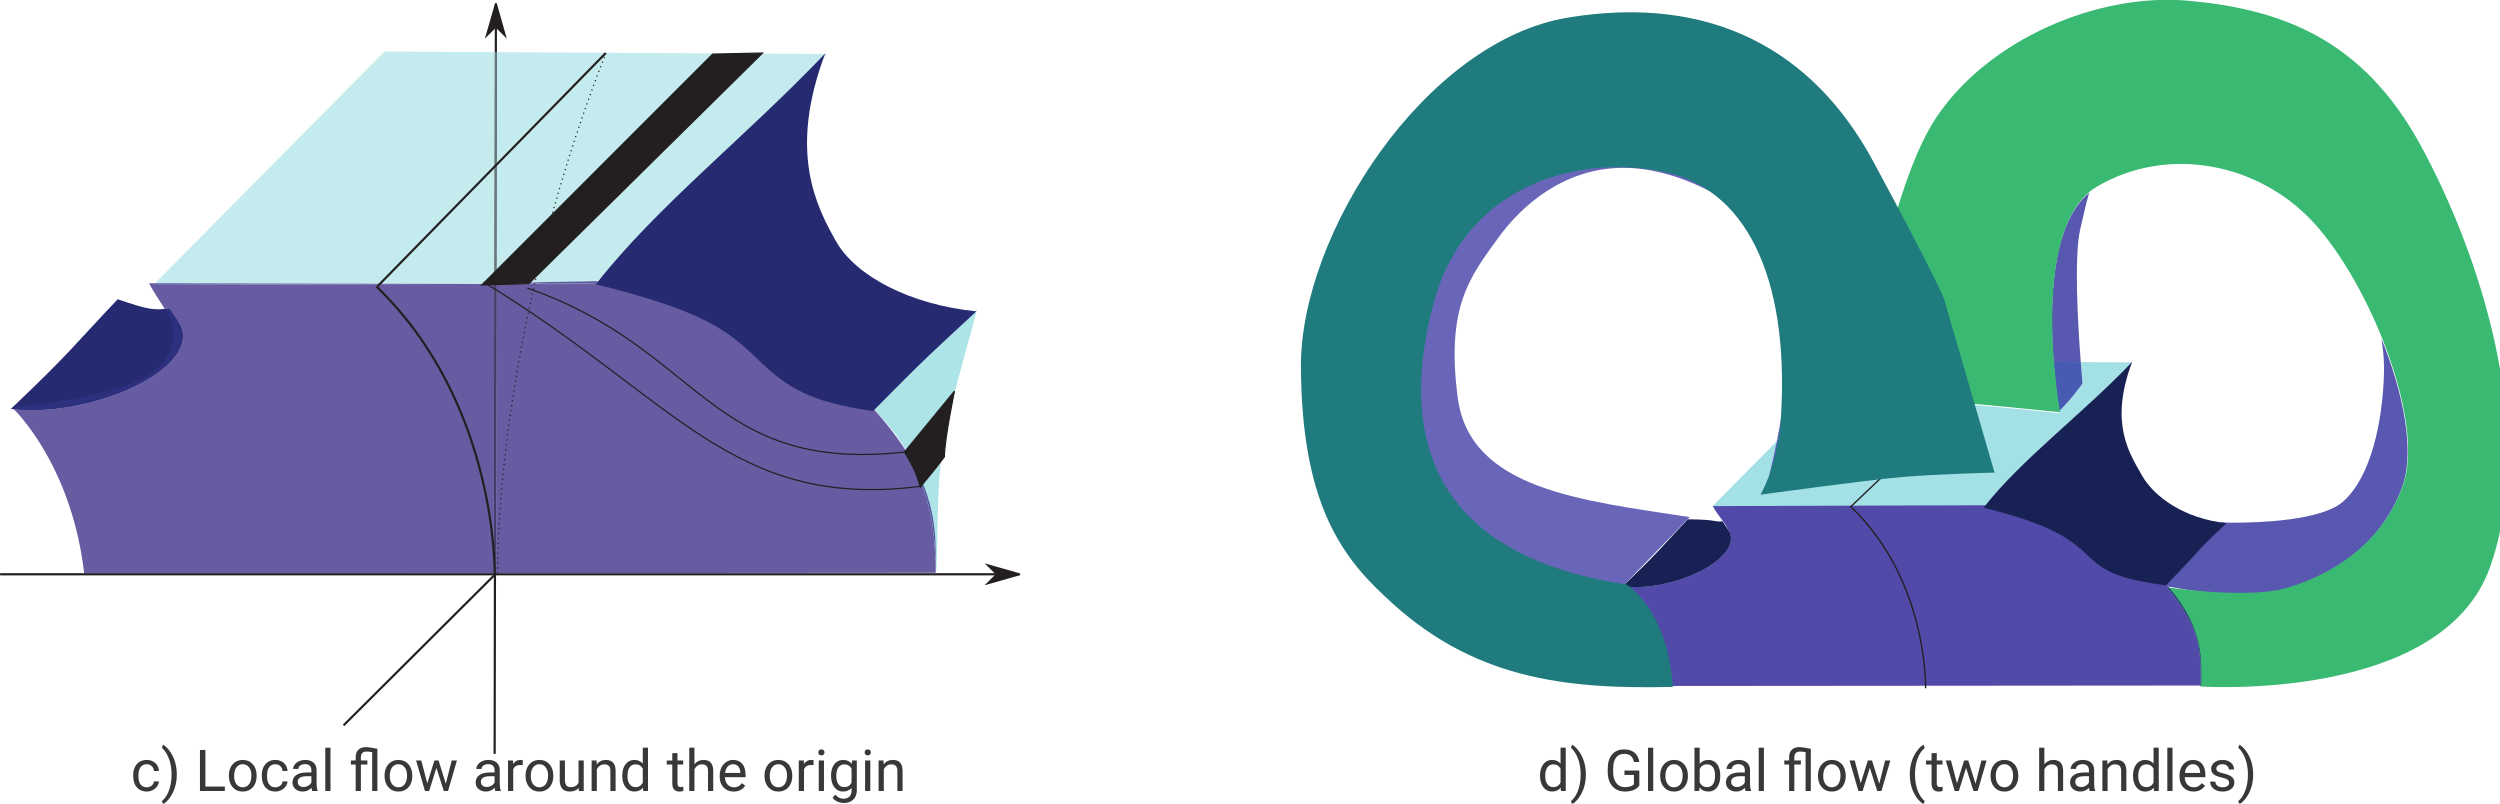 <?xml version="1.0" encoding="UTF-8" standalone="no"?>
<!-- Created with Inkscape (http://www.inkscape.org/) -->

<svg
   xmlns:dc="http://purl.org/dc/elements/1.1/"
   xmlns:cc="http://creativecommons.org/ns#"
   xmlns:rdf="http://www.w3.org/1999/02/22-rdf-syntax-ns#"
   xmlns:svg="http://www.w3.org/2000/svg"
   xmlns="http://www.w3.org/2000/svg"
   xmlns:sodipodi="http://sodipodi.sourceforge.net/DTD/sodipodi-0.dtd"
   xmlns:inkscape="http://www.inkscape.org/namespaces/inkscape"
   version="1.1"
   id="svg2"
   xml:space="preserve"
   width="692.93"
   height="222.718"
   viewBox="0 0 692.93 222.718"
   sodipodi:docname="global_local.svg"
   inkscape:version="0.92.3 (2405546, 2018-03-11)"><defs
     id="defs6"><clipPath
       clipPathUnits="userSpaceOnUse"
       id="clipPath20"><path
         d="M 0,0 H 595 V 841 H 0 Z"
         id="path18"
         inkscape:connector-curvature="0" /></clipPath><clipPath
       clipPathUnits="userSpaceOnUse"
       id="clipPath42"><path
         d="M 142.935,741.999 H 355.516 V 619.5 H 142.935 Z"
         id="path40"
         inkscape:connector-curvature="0" /></clipPath><clipPath
       clipPathUnits="userSpaceOnUse"
       id="clipPath48"><path
         d="M 0,0 H 595 V 841 H 0 Z"
         id="path46"
         inkscape:connector-curvature="0" /></clipPath><clipPath
       clipPathUnits="userSpaceOnUse"
       id="clipPath58"><path
         d="M 0,0 H 595 V 841 H 0 Z"
         id="path56"
         inkscape:connector-curvature="0" /></clipPath><clipPath
       clipPathUnits="userSpaceOnUse"
       id="clipPath68"><path
         d="M 142.935,741.999 H 355.516 V 619.5 H 142.935 Z"
         id="path66"
         inkscape:connector-curvature="0" /></clipPath><clipPath
       clipPathUnits="userSpaceOnUse"
       id="clipPath74"><path
         d="M 0,0 H 595 V 841 H 0 Z"
         id="path72"
         inkscape:connector-curvature="0" /></clipPath><clipPath
       clipPathUnits="userSpaceOnUse"
       id="clipPath84"><path
         d="M 0,0 H 595 V 841 H 0 Z"
         id="path82"
         inkscape:connector-curvature="0" /></clipPath><clipPath
       clipPathUnits="userSpaceOnUse"
       id="clipPath120"><path
         d="M 142.935,741.999 H 355.516 V 619.5 H 142.935 Z"
         id="path118"
         inkscape:connector-curvature="0" /></clipPath><clipPath
       clipPathUnits="userSpaceOnUse"
       id="clipPath126"><path
         d="M 0,0 H 595 V 841 H 0 Z"
         id="path124"
         inkscape:connector-curvature="0" /></clipPath><clipPath
       clipPathUnits="userSpaceOnUse"
       id="clipPath136"><path
         d="M 0,0 H 595 V 841 H 0 Z"
         id="path134"
         inkscape:connector-curvature="0" /></clipPath><clipPath
       id="clipPath20-5"
       clipPathUnits="userSpaceOnUse"><path
         inkscape:connector-curvature="0"
         id="path18-3"
         d="M 0,0 H 595 V 841 H 0 Z" /></clipPath><clipPath
       id="clipPath706"
       clipPathUnits="userSpaceOnUse"><path
         inkscape:connector-curvature="0"
         id="path704"
         d="M 142.935,397.945 H 355.266 V 241.62 H 142.935 Z" /></clipPath><clipPath
       id="clipPath712"
       clipPathUnits="userSpaceOnUse"><path
         inkscape:connector-curvature="0"
         id="path710"
         d="M 0,0 H 595 V 841 H 0 Z" /></clipPath><clipPath
       id="clipPath724"
       clipPathUnits="userSpaceOnUse"><path
         inkscape:connector-curvature="0"
         id="path722"
         d="M 0,0 H 595 V 841 H 0 Z" /></clipPath><clipPath
       id="clipPath790"
       clipPathUnits="userSpaceOnUse"><path
         inkscape:connector-curvature="0"
         id="path788"
         d="M 142.935,397.945 H 355.266 V 241.62 H 142.935 Z" /></clipPath><clipPath
       id="clipPath796"
       clipPathUnits="userSpaceOnUse"><path
         inkscape:connector-curvature="0"
         id="path794"
         d="M 0,0 H 595 V 841 H 0 Z" /></clipPath><clipPath
       id="clipPath808"
       clipPathUnits="userSpaceOnUse"><path
         inkscape:connector-curvature="0"
         id="path806"
         d="M 0,0 H 595 V 841 H 0 Z" /></clipPath></defs><sodipodi:namedview
     pagecolor="#ffffff"
     bordercolor="#666666"
     borderopacity="1"
     objecttolerance="10"
     gridtolerance="10"
     guidetolerance="10"
     inkscape:pageopacity="0"
     inkscape:pageshadow="2"
     inkscape:window-width="1600"
     inkscape:window-height="873"
     id="namedview4"
     showgrid="false"
     inkscape:zoom="1.1893041"
     inkscape:cx="183.16577"
     inkscape:cy="57.835093"
     inkscape:window-x="0"
     inkscape:window-y="27"
     inkscape:window-maximized="1"
     inkscape:current-layer="g10" /><g
     id="g10"
     inkscape:groupmode="layer"
     inkscape:label="lorenzparadigm-english"
     transform="matrix(1.333,0,0,-1.333,125.722,989.332)"><g
   id="g12" /><path
   d="m 261.665,636.849 13.427,13.553 c -1.237,-6.127 -2.511,-10.89 -2.511,-10.89 l 10.791,11.711 c 0,0 -0.028,2.696 -0.376,7.158 l 8.701,8.783 1.323,-0.007 c -0.945,-5.526 -1.426,-9.137 -1.426,-9.137 0,0 8.449,0.432 15.101,0.432 1.758,0 3.39,-0.03 4.708,-0.107 6.302,-0.363 22.547,-2.086 22.547,-2.086 0,0 -0.028,0.157 -0.076,0.454 2.866,2.837 4.836,5.761 4.836,5.761 0,0 -0.165,1.734 -0.372,4.424 l 10.789,-0.062 -30.104,-29.803 -57.357,-0.184"
   style="fill:#a4e1e6;fill-opacity:1;fill-rule:nonzero;stroke:none;stroke-width:1.174"
   id="path30"
   inkscape:connector-curvature="0" /><path
   d="m 371.378,618.71 c -2.554,0 -5.13,0.136 -7.42,0.316 -3.361,0.457 -6.277,0.973 -7.731,1.242 -0.183,0.212 -0.371,0.426 -0.563,0.641 l 11.748,12.635 c 0,0 1.036,-0.04 2.703,-0.04 5.601,0 18.322,0.453 22.783,4.401 5.792,5.126 8.237,16.607 8.496,26.866 0.053,2.102 -0.128,4.462 -0.52,6.961 4.574,-11.378 6.939,-23.326 4.373,-30.595 -4.663,-13.221 -16.176,-19.093 -24.353,-21.432 -2.595,-0.742 -6.033,-0.995 -9.515,-0.995 m -33.04,48.188 -5.663,0.033 c -0.869,11.336 -0.665,28.52 7.413,35.165 -0.724,-2.438 -1.245,-4.992 -1.838,-7.475 -1.364,-5.721 -0.481,-20.332 0.088,-27.723"
   style="fill:#5858b1;fill-opacity:1;fill-rule:nonzero;stroke:none;stroke-width:1.174"
   id="path32"
   inkscape:connector-curvature="0" /><path
   d="m 333.873,656.714 c -0.211,1.284 -0.811,5.17 -1.198,10.216 l 5.662,-0.033 c 0.208,-2.69 0.373,-4.424 0.373,-4.424 0,0 -1.971,-2.923 -4.837,-5.759"
   style="fill:#475bb2;fill-opacity:1;fill-rule:nonzero;stroke:none;stroke-width:1.174"
   id="path34"
   inkscape:connector-curvature="0" /><g
   id="g36"
   transform="matrix(1.174,0,0,1.174,8.136,-128.887)"><g
     id="g38"
     clip-path="url(#clipPath42)"><g
       id="g44"
       clip-path="url(#clipPath48)"><path
         d="m 241.508,670.449 c 0,0 11.507,0.587 16.877,0.277 5.369,-0.309 19.21,-1.777 19.21,-1.777 0,0 -5.849,32.639 6.52,39.957 12.368,7.316 28.558,4.348 38.422,-6.398 9.862,-10.744 19.777,-35.182 15.803,-46.445 -3.973,-11.264 -13.782,-16.267 -20.75,-18.259 -6.966,-1.993 -21.049,0.15 -21.049,0.15 0,0 3.501,-3.939 4.992,-8.169 1.448,-4.112 0.897,-9.4 0.897,-9.4 0,0 42.845,-2.923 51.334,21.177 8.576,24.347 -2.069,55.974 -12.381,74.813 -10.311,18.84 -24.786,23.964 -40.945,25.453 -16.16,1.49 -35.605,-6.862 -44.82,-20.75 -9.214,-13.887 -14.11,-50.629 -14.11,-50.629"
         style="fill:#39b972;fill-opacity:1;fill-rule:evenodd;stroke:none"
         id="path50"
         inkscape:connector-curvature="0" /></g></g></g><g
   id="g52"
   transform="matrix(1.174,0,0,1.174,8.136,-128.887)"><g
     id="g54"
     clip-path="url(#clipPath58)"><path
       d="m 211.669,649.999 c -4.978,-5.25 -5.03,-5.68 -11.564,-11.878 9.268,-1.054 21.866,5.224 18.664,10.081 l -0.946,1.435 c -1.788,-0.158 -0.485,0.294 -6.154,0.362"
       style="fill:#182153;fill-opacity:1;fill-rule:evenodd;stroke:none"
       id="path60"
       inkscape:connector-curvature="0" /></g></g><g
   id="g62"
   transform="matrix(1.174,0,0,1.174,8.136,-128.887)"><g
     id="g64"
     clip-path="url(#clipPath68)"><g
       id="g70"
       clip-path="url(#clipPath74)"><path
         d="m 208.481,619.424 c -0.072,0.627 -0.121,1.051 -0.121,1.051 0.042,-0.369 0.083,-0.72 0.121,-1.051 m -0.121,1.051 c -1.166,10.097 -5.784,15.837 -7.401,17.569 0.423,-0.027 0.853,-0.041 1.286,-0.041 8.934,0 19.485,5.706 16.523,10.198 l -0.034,0.053 c -0.512,1.251 -1.719,2.327 -2.647,4.077 l 48.968,0.158 c 0,0 -0.007,0 -0.02,0 v 0 c -0.001,0 -0.002,0 -0.002,0 h -0.002 c 0,0 0,0 -0.001,0 h -0.002 c -0.001,0 -0.001,0 -0.001,0 h -0.003 c 0,0 0,0 0,0 -0.002,0 -10e-4,0 -0.002,0 -0.003,0 -0.005,0 -0.007,0 h -10e-4 c -0.002,-10e-4 -0.005,-10e-4 -0.007,-10e-4 h -0.002 c -0.002,0 -0.004,0 -0.006,0 -0.003,0 -0.005,0 -0.007,0 -0.002,0 -0.003,0 -0.004,0 h -0.002 c -10e-4,0 -0.002,0 -0.004,0 -0.004,0 -0.005,0 -0.008,0 h -10e-4 c -0.001,0 -0.001,0 -0.003,0 -0.001,0 -0.002,0 -0.004,0 -0.001,0 -0.002,0 -0.004,0 0,0 0,0 0,0 -0.008,0 -0.016,-0.001 -0.024,-0.001 -0.003,0 -0.006,0 -0.01,0 -0.002,0 -0.002,0 -0.003,0 -0.002,0 -0.003,0 -0.005,0 h -0.001 c -0.016,0 -0.033,0 -0.051,-10e-4 -0.003,0 -0.004,0 -0.007,0 0,0 -10e-4,0 -10e-4,0 -0.04,0 -0.077,-10e-4 -0.116,-0.002 -0.003,0 -0.007,0 -0.01,0 -6.583,-0.101 -8.791,-0.135 -8.79,-0.135 0.001,0 7.173,0.11 8.79,0.135 0.004,0 0.006,0 0.01,0 0.043,10e-4 0.081,0.002 0.116,0.002 h 10e-4 c 0.002,0 0.005,0 0.007,0 0.017,10e-4 0.034,10e-4 0.051,10e-4 0,0 0.001,0 0.001,0 10e-4,0 0.004,0 0.005,0 10e-4,0 0.002,0 0.003,0 0.004,0 0.007,0 0.01,0 0.009,0 0.016,0.001 0.024,0.001 v 0 c 0.002,0 0.003,0 0.004,0 0.002,0 0.003,0 0.004,0 10e-4,0 0.002,0 0.003,0 h 10e-4 c 0.003,0 0.006,0 0.008,0 0.002,0 0.003,0 0.004,0 0.001,0 0.001,0 0.002,0 10e-4,0 0.002,0 0.004,0 0.002,0 0.005,0 0.007,0 0.002,0 0.003,0 0.006,0 10e-4,0 0.002,0 0.002,0 0.003,0 0.004,0 0.007,10e-4 0,0 0,0 10e-4,0 0.003,0 0.004,0 0.007,0 0,0 0.001,0 0.002,0 v 0 c 10e-4,0 0.002,0 0.003,0 0.001,0 -10e-4,0 0.001,0 0,0 0.002,0 0.002,0 0.002,0 0,0 0.001,0 10e-4,0 10e-4,0 0.002,0 10e-4,0 10e-4,0 0.002,0 0,0 0,0 0,0 0.006,0 0.014,0 0.02,0 14.153,-1.958 19.013,-9.982 22.175,-11.593 3.163,-1.613 8.607,-1.783 8.607,-1.783 0.087,-0.095 0.173,-0.19 0.258,-0.285 l -0.359,-0.386 c 0,0 0.303,-0.06 0.838,-0.159 0.11,-0.128 0.218,-0.255 0.324,-0.381 -0.232,0.033 -0.357,0.051 -0.357,0.051 0,0 3.501,-3.938 4.992,-8.168 1.296,-3.678 0.991,-8.297 0.913,-9.231 l -94.086,-0.079"
         style="fill:#514aa8;fill-opacity:1;fill-rule:nonzero;stroke:none"
         id="path76"
         inkscape:connector-curvature="0" /></g></g></g><g
   id="g78"
   transform="matrix(1.174,0,0,1.174,8.136,-128.887)"><g
     id="g80"
     clip-path="url(#clipPath84)"><path
       d="m 296.575,638.283 c -0.536,0.099 -0.839,0.159 -0.839,0.159 l 0.359,0.387 c 0.164,-0.184 0.324,-0.365 0.48,-0.546"
       style="fill:#2b3693;fill-opacity:1;fill-rule:nonzero;stroke:none"
       id="path86"
       inkscape:connector-curvature="0" /><path
       d="m 302.446,620.555 c 0.079,0.934 0.383,5.553 -0.913,9.231 -1.491,4.23 -4.992,8.168 -4.992,8.168 0,0 0.125,-0.019 0.358,-0.051 6.382,-7.607 5.706,-13.059 5.692,-17.348 h -0.145"
       style="fill:#213b71;fill-opacity:1;fill-rule:nonzero;stroke:none"
       id="path88"
       inkscape:connector-curvature="0" /><path
       d="m 200.509,638.505 c -0.002,0.002 -0.005,0.005 -0.007,0.007 l 0.087,0.091 c 0.008,0 0.015,-10e-4 0.022,-10e-4 -0.034,-0.032 -0.068,-0.065 -0.102,-0.097"
       style="fill:#514aa8;fill-opacity:1;fill-rule:nonzero;stroke:none"
       id="path90"
       inkscape:connector-curvature="0" /><path
       d="m 202.245,638.004 c -0.433,0 -0.863,0.014 -1.287,0.041 -0.199,0.214 -0.354,0.367 -0.45,0.46 0.034,0.032 0.069,0.065 0.102,0.097 0.338,-0.013 0.677,-0.02 1.016,-0.02 7.481,0 15.089,3.135 16.748,6.339 0.736,1.421 0.731,2.424 0.36,3.333 l 0.034,-0.052 c 2.962,-4.492 -7.589,-10.198 -16.523,-10.198"
       style="fill:#182153;fill-opacity:1;fill-rule:nonzero;stroke:none"
       id="path92"
       inkscape:connector-curvature="0" /><path
       d="m 290.368,677.867 c -8.952,-9.383 -19.446,-17.061 -26.319,-25.814 12.041,-2.997 15.352,-5.456 18.853,-8.831 3.175,-3.058 6.474,-3.942 13.413,-4.941 6.051,6.124 5.149,5.815 10.771,11.04 -7.29,0.731 -12.793,4.551 -14.979,8.438 -2.155,3.826 -5.877,9.196 -1.739,20.108"
       style="fill:#182153;fill-opacity:1;fill-rule:evenodd;stroke:none"
       id="path94"
       inkscape:connector-curvature="0" /><g
       id="g96"
       transform="translate(260.777,671.544)"><path
         d="M 0,0 -20.402,-19.463"
         style="fill:none;stroke:#231f20;stroke-width:0.243;stroke-linecap:butt;stroke-linejoin:miter;stroke-miterlimit:4;stroke-dasharray:none;stroke-opacity:1"
         id="path98"
         inkscape:connector-curvature="0" /></g><g
       id="g100"
       transform="translate(240.689,652.081)"><path
         d="M 0,0 C 13.563,-13.09 13.091,-32.014 13.091,-32.014"
         style="fill:none;stroke:#231f20;stroke-width:0.243;stroke-linecap:butt;stroke-linejoin:miter;stroke-miterlimit:4;stroke-dasharray:none;stroke-opacity:1"
         id="path102"
         inkscape:connector-curvature="0" /></g><path
       d="m 199.486,637.465 c 0,0 -19.445,4.567 -26.019,10.955 -6.574,6.389 -12.735,19.405 -11.542,30.127 1.194,10.723 8.992,29.306 18.571,34.215 3.001,1.539 6.944,2.195 11.198,2.195 9.322,0 20.136,-3.151 25.789,-7.065 1.419,-0.982 2.661,-2.125 3.751,-3.388 -5.991,4.588 -13.424,7.328 -19.401,7.691 -0.519,0.032 -1.032,0.047 -1.538,0.047 -10.229,0 -17.824,-6.283 -22.328,-12.567 -4.726,-6.594 -9.202,-11.896 -7.043,-28.17 2.159,-16.275 21.974,-18.17 41.082,-21.128 l -11.417,-11.774 c -0.065,0.002 -0.129,0.005 -0.194,0.008 0,0 0.037,-0.033 0.106,-0.099 l -0.177,-0.183 c -0.072,-0.068 -0.145,-0.138 -0.219,-0.208 0.005,0 0.011,-10e-4 0.016,-10e-4 l -0.635,-0.655"
       style="fill:#6966ba;fill-opacity:1;fill-rule:nonzero;stroke:none"
       id="path104"
       inkscape:connector-curvature="0" /><path
       d="m 200.121,638.119 c -0.005,10e-4 -0.011,10e-4 -0.016,0.002 0.074,0.07 0.147,0.139 0.219,0.208 l -0.203,-0.21"
       style="fill:#283b96;fill-opacity:1;fill-rule:nonzero;stroke:none"
       id="path106"
       inkscape:connector-curvature="0" /><path
       d="m 200.501,638.512 c -0.069,0.066 -0.106,0.099 -0.106,0.099 0.065,-0.003 0.129,-0.006 0.194,-0.008 l -0.088,-0.091"
       style="fill:#3943a1;fill-opacity:1;fill-rule:nonzero;stroke:none"
       id="path108"
       inkscape:connector-curvature="0" /><path
       d="m 227.448,663.958 c 1.236,6.126 2.429,13.854 1.773,18.502 -1.005,7.125 -2.747,15.974 -7.987,22.044 5.043,-3.862 9.064,-9.033 10.335,-15.197 1.53,-7.419 2.264,-14.042 2.614,-18.55 l -6.735,-6.799"
       style="fill:#6966ba;fill-opacity:1;fill-rule:nonzero;stroke:none"
       id="path110"
       inkscape:connector-curvature="0" /><path
       d="m 225.309,654.68 c 0,0 1.085,4.058 2.139,9.278 l 6.735,6.799 c 0.296,-3.802 0.32,-6.099 0.32,-6.099 l -9.194,-9.978"
       style="fill:#4e68bb;fill-opacity:1;fill-rule:nonzero;stroke:none"
       id="path112"
       inkscape:connector-curvature="0" /></g></g><g
   id="g114"
   transform="matrix(1.174,0,0,1.174,8.136,-128.887)"><g
     id="g116"
     clip-path="url(#clipPath120)"><g
       id="g122"
       clip-path="url(#clipPath126)"><path
         d="m 200.785,638.448 c -36.153,5.475 -39.967,28.105 -34.131,49.846 5.902,21.986 27.223,26.47 41.565,23.053 14.593,-3.475 21.751,-20.171 19.828,-44.868 -0.834,-7.792 -3.521,-12.129 -3.521,-12.129 0,0 18.811,2.593 25.04,3.131 6.231,0.536 16.433,0.782 16.433,0.782 L 257,689.172 c 0,0 -1.956,4.695 -12.52,24.258 -10.564,19.563 -28.589,29.611 -53.994,25.432 -25.404,-4.179 -47.458,-38.423 -47.342,-61.819 0.117,-23.397 6.704,-33.154 14.867,-40.691 15.191,-14.558 31.644,-16.505 50.997,-16.042 -0.896,13.786 -8.223,18.138 -8.223,18.138"
         style="fill:#1f7b7d;fill-opacity:1;fill-rule:evenodd;stroke:none"
         id="path128"
         inkscape:connector-curvature="0" /></g></g></g><g
   transform="translate(-237.454,343.587)"
   inkscape:label="lorenzparadigm-english"
   id="g10-6"><g
     id="g12-2" /><path
     inkscape:connector-curvature="0"
     id="path694"
     style="fill:#231f20;fill-opacity:1;fill-rule:nonzero;stroke:none"
     d="m 214.417,247.936 31.28,31.156 0.322,-0.323 -31.28,-31.156 -0.322,0.323" /><path
     inkscape:connector-curvature="0"
     id="path696"
     style="fill:#231f20;fill-opacity:1;fill-rule:nonzero;stroke:none"
     d="m 246.482,397.717 -0.265,-155.869 -0.456,10e-4 0.265,155.869 0.456,-0.001" /><path
     inkscape:connector-curvature="0"
     id="path698"
     style="fill:#231f20;fill-opacity:1;fill-rule:evenodd;stroke:none"
     d="m 246.245,393.158 1.82,-1.827 -1.811,6.386 -1.835,-6.379 1.826,1.82" /><g
     id="g700"><g
       clip-path="url(#clipPath706)"
       id="g702"><g
         clip-path="url(#clipPath712)"
         id="g708"><g
           transform="translate(246.245,393.158)"
           id="g714"><path
             inkscape:connector-curvature="0"
             id="path716"
             style="fill:none;stroke:#231f20;stroke-width:0.456;stroke-linecap:butt;stroke-linejoin:miter;stroke-miterlimit:4;stroke-dasharray:none;stroke-opacity:1"
             d="M 0,0 1.82,-1.827 0.009,4.559 -1.826,-1.82 Z" /></g></g></g></g><g
     id="g718"><g
       clip-path="url(#clipPath724)"
       id="g720"><path
         inkscape:connector-curvature="0"
         id="path726"
         style="fill:#262b71;fill-opacity:1;fill-rule:evenodd;stroke:none"
         d="m 167.61,336.377 c -9.352,-9.865 -9.948,-11.17 -22.226,-22.817 17.413,-1.981 40.838,9.067 34.82,18.195 l -1.778,2.696 c -3.358,-0.296 -3.902,-0.445 -10.816,1.926" /><path
         inkscape:connector-curvature="0"
         id="path728"
         style="fill:#c4ebee;fill-opacity:1;fill-rule:nonzero;stroke:none"
         d="m 239.837,339.564 -64.472,0.142 47.731,48.18 22.913,-0.131 -0.082,-48.171 -6.09,-0.02 m 6.546,0.021 0.082,48.167 68.568,-0.391 -47.727,-47.247 c -0.044,0.006 -0.086,0.012 -0.129,0.018 -18.624,-0.287 -19.241,-0.443 -14.908,-0.528 l -5.886,-0.019" /><path
         inkscape:connector-curvature="0"
         id="path730"
         style="fill:#67797d;fill-opacity:1;fill-rule:nonzero;stroke:none"
         d="m 245.927,339.583 0.082,48.171 0.456,-0.002 -0.082,-48.168 -0.456,-10e-4" /><path
         inkscape:connector-curvature="0"
         id="path732"
         style="fill:#ade4e8;fill-opacity:1;fill-rule:nonzero;stroke:none"
         d="m 337.852,279.496 c -0.051,0.663 -0.094,1.297 -0.134,1.908 0.048,5.99 -0.038,12.983 -5.313,21.985 -2.258,4.468 -4.416,6.575 -7.74,10.469 7.21,6.82 14.42,13.639 21.632,20.459 -2.421,-9.59 -5.705,-19.634 -7.112,-28.77 -1.407,-9.138 -0.939,-17.367 -1.333,-26.051" /><path
         inkscape:connector-curvature="0"
         id="path734"
         style="fill:#675ba2;fill-opacity:1;fill-rule:nonzero;stroke:none"
         d="m 161.99,267.701 c 0,10e-4 -1.344,11.647 -1.344,11.647 1.008,-8.736 1.344,-11.648 1.344,-11.647 m -1.344,11.647 c -2.397,20.766 -12.566,32.063 -14.607,34.144 1.18,-0.112 2.385,-0.165 3.604,-0.165 16.7,0 36.1,10.027 30.561,18.428 l -1.778,2.696 c -0.375,-0.033 -0.714,-0.064 -1.032,-0.09 -0.976,1.625 -2.199,3.317 -3.276,5.347 l 1.247,-0.002 -0.347,-0.351 64.818,0.209 6.09,-0.014 -0.102,-60.131 -85.178,-0.071 m 85.634,0.072 0.102,60.129 17.356,-0.038 c 2.02,-0.006 3.438,-0.007 3.438,-0.007 l -3.438,0.007 c -3.418,0.011 -8.561,0.036 -11.47,0.093 l 14.57,0.046 0.467,0.464 c 26.495,-3.71 36.651,-18.744 42.584,-21.767 5.943,-3.029 14.627,-4.476 14.627,-4.476 3.448,-3.782 6.001,-7.261 7.888,-10.482 0.661,-1.307 1.329,-2.816 2.039,-4.631 2.853,-7.303 2.867,-11.128 3.274,-17.354 -0.005,-0.647 -0.012,-1.283 -0.014,-1.908 L 246.28,279.42 m -100.597,34.423 c -0.001,10e-4 -0.002,0.002 -0.002,0.002 10e-4,0 0.003,0 0.004,0 -0.001,-0.001 -0.001,-0.001 -0.002,-0.002" /><path
         inkscape:connector-curvature="0"
         id="path736"
         style="fill:#453c6a;fill-opacity:1;fill-rule:nonzero;stroke:none"
         d="m 245.824,279.419 0.102,60.131 0.456,-0.001 -0.102,-60.13 h -0.456" /><path
         inkscape:connector-curvature="0"
         id="path738"
         style="fill:#2c307e;fill-opacity:1;fill-rule:nonzero;stroke:none"
         d="m 149.643,313.327 c -1.219,0 -2.424,0.054 -3.604,0.165 -0.215,0.22 -0.34,0.336 -0.356,0.351 0.001,10e-4 0.001,10e-4 0.002,0.002 16.02,1.814 29.025,4.458 32.312,10.806 2.111,4.079 1.152,6.788 -0.603,9.71 0.318,0.026 0.657,0.057 1.032,0.09 l 1.778,-2.696 c 5.539,-8.401 -13.861,-18.428 -30.561,-18.428" /><path
         inkscape:connector-curvature="0"
         id="path740"
         style="fill:#565ba0;fill-opacity:1;fill-rule:nonzero;stroke:none"
         d="m 175.018,339.355 0.347,0.35 64.472,-0.142 -64.819,-0.208 m 77.25,0.248 c -4.332,0.085 -3.715,0.242 14.908,0.528 0.044,-0.006 0.086,-0.011 0.13,-0.018 l -0.468,-0.463 -14.57,-0.047" /><path
         inkscape:connector-curvature="0"
         id="path742"
         style="fill:#4f5b9f;fill-opacity:1;fill-rule:nonzero;stroke:none"
         d="m 337.717,281.404 c -0.407,6.226 -0.421,10.051 -3.275,17.354 -0.709,1.815 -1.378,3.324 -2.038,4.631 5.275,-9.002 5.362,-15.995 5.313,-21.985" /><path
         inkscape:connector-curvature="0"
         id="path744"
         style="fill:#262b71;fill-opacity:1;fill-rule:evenodd;stroke:none"
         d="m 314.738,387.493 c -16.822,-17.629 -34.794,-31.558 -47.71,-48.005 22.624,-5.63 27.352,-9.503 33.93,-15.843 5.964,-5.746 10.668,-8.653 23.707,-10.53 11.371,11.506 10.92,10.923 21.484,20.743 -13.697,1.375 -25.084,7.293 -29.193,14.597 -4.047,7.189 -9.993,18.535 -2.218,39.038" /><g
         transform="translate(269.102,387.575)"
         id="g746"><path
           inkscape:connector-curvature="0"
           id="path748"
           style="fill:none;stroke:#231f20;stroke-width:0.456;stroke-linecap:butt;stroke-linejoin:miter;stroke-miterlimit:4;stroke-dasharray:none;stroke-opacity:1"
           d="M 0,0 -47.427,-48.474" /></g><path
         inkscape:connector-curvature="0"
         id="path750"
         style="fill:#231f20;fill-opacity:1;fill-rule:evenodd;stroke:none"
         d="m 243.322,339.339 48.005,48.006 10.372,0.229 -48.598,-47.938 -9.779,-0.297" /><g
         transform="translate(243.322,339.339)"
         id="g752"><path
           inkscape:connector-curvature="0"
           id="path754"
           style="fill:none;stroke:#231f20;stroke-width:0.257;stroke-linecap:butt;stroke-linejoin:miter;stroke-miterlimit:4;stroke-dasharray:none;stroke-opacity:1"
           d="M 0,0 48.005,48.006 58.377,48.235 9.779,0.297 Z" /></g><g
         transform="translate(221.394,339.044)"
         id="g756"><path
           inkscape:connector-curvature="0"
           id="path758"
           style="fill:none;stroke:#231f20;stroke-width:0.456;stroke-linecap:butt;stroke-linejoin:miter;stroke-miterlimit:4;stroke-dasharray:none;stroke-opacity:1"
           d="M 0,0 C 25.484,-24.596 24.595,-60.156 24.595,-60.156" /></g><g
         transform="translate(268.806,386.753)"
         id="g760"><path
           inkscape:connector-curvature="0"
           id="path762"
           style="fill:none;stroke:#231f20;stroke-width:0.257;stroke-linecap:butt;stroke-linejoin:miter;stroke-miterlimit:4;stroke-dasharray:0.257, 0.771;stroke-dashoffset:0;stroke-opacity:1"
           d="M 0,0 C -23.113,-59.266 -22.224,-107.568 -22.224,-107.568" /></g><path
         inkscape:connector-curvature="0"
         id="path764"
         style="fill:#231f20;fill-opacity:1;fill-rule:evenodd;stroke:none"
         d="m 331.214,304.624 10.39,12.65 c 0,0 -2.009,-9.592 -2.108,-13.668 -1.714,-2.374 -4.99,-6.241 -4.99,-6.241 0,0 -0.7,2.32 -1.197,3.426 -0.496,1.107 -2.095,3.833 -2.095,3.833" /><g
         transform="translate(331.214,304.624)"
         id="g766"><path
           inkscape:connector-curvature="0"
           id="path768"
           style="fill:none;stroke:#231f20;stroke-width:0.257;stroke-linecap:butt;stroke-linejoin:miter;stroke-miterlimit:4;stroke-dasharray:none;stroke-opacity:1"
           d="m 0,0 10.39,12.65 c 0,0 -2.009,-9.592 -2.108,-13.668 -1.714,-2.374 -4.99,-6.241 -4.99,-6.241 0,0 -0.7,2.32 -1.197,3.426 C 1.599,-2.726 0,0 0,0 Z" /></g><g
         transform="translate(243.68,339.932)"
         id="g770"><path
           inkscape:connector-curvature="0"
           id="path772"
           style="fill:none;stroke:#231f20;stroke-width:0.257;stroke-linecap:butt;stroke-linejoin:miter;stroke-miterlimit:4;stroke-dasharray:none;stroke-opacity:1"
           d="M 0,0 C 40.138,-24.375 51.652,-47.562 91.207,-42.415" /></g><g
         transform="translate(252.804,338.686)"
         id="g774"><path
           inkscape:connector-curvature="0"
           id="path776"
           style="fill:none;stroke:#231f20;stroke-width:0.257;stroke-linecap:butt;stroke-linejoin:miter;stroke-miterlimit:4;stroke-dasharray:none;stroke-opacity:1"
           d="M 0,0 C 36.664,-12.726 37.651,-38.775 79.119,-34.017" /></g><g
         transform="translate(143.162,279.185)"
         id="g778"><path
           inkscape:connector-curvature="0"
           id="path780"
           style="fill:none;stroke:#231f20;stroke-width:0.456;stroke-linecap:butt;stroke-linejoin:miter;stroke-miterlimit:4;stroke-dasharray:none;stroke-opacity:1"
           d="M 0,0 H 211.875" /></g><path
         inkscape:connector-curvature="0"
         id="path782"
         style="fill:#231f20;fill-opacity:1;fill-rule:evenodd;stroke:none"
         d="m 350.479,279.185 -1.823,-1.823 6.381,1.823 -6.381,1.823 1.823,-1.823" /></g></g><g
     id="g784"><g
       clip-path="url(#clipPath790)"
       id="g786"><g
         clip-path="url(#clipPath796)"
         id="g792"><g
           transform="translate(350.479,279.185)"
           id="g798"><path
             inkscape:connector-curvature="0"
             id="path800"
             style="fill:none;stroke:#231f20;stroke-width:0.456;stroke-linecap:butt;stroke-linejoin:miter;stroke-miterlimit:4;stroke-dasharray:none;stroke-opacity:1"
             d="M 0,0 -1.823,-1.823 4.558,0 -1.823,1.823 Z" /></g></g></g></g></g><g
   aria-label="c) Local flow around the origin"
   transform="scale(1,-1)"
   style="font-style:normal;font-weight:normal;font-size:30px;line-height:1.1;font-family:sans-serif;letter-spacing:0px;word-spacing:0px;fill:#000000;fill-opacity:1;stroke:none;stroke-width:0.75"
   id="text1127"><path
     d="m -63.793,-578.482 q 0.58,0 1.014,-0.352 0.434,-0.352 0.48,-0.879 h 1.025 q -0.029,0.545 -0.375,1.037 -0.346,0.492 -0.926,0.785 -0.574,0.293 -1.219,0.293 -1.295,0 -2.062,-0.861 -0.762,-0.867 -0.762,-2.367 v -0.182 q 0,-0.926 0.34,-1.646 0.34,-0.721 0.973,-1.119 0.639,-0.398 1.506,-0.398 1.066,0 1.77,0.639 0.709,0.639 0.756,1.658 h -1.025 q -0.047,-0.615 -0.469,-1.008 -0.416,-0.398 -1.031,-0.398 -0.826,0 -1.283,0.598 -0.451,0.592 -0.451,1.717 v 0.205 q 0,1.096 0.451,1.688 0.451,0.592 1.289,0.592 z"
     style="font-style:normal;font-variant:normal;font-weight:normal;font-stretch:normal;font-size:12px;font-family:Roboto;-inkscape-font-specification:Roboto;fill:#383838;fill-opacity:1;stroke-width:0.75"
     id="path978" /><path
     d="m -57.553,-581.119 q 0,1.307 -0.346,2.508 -0.34,1.195 -1.049,2.209 -0.703,1.014 -1.477,1.441 l -0.229,-0.662 q 0.902,-0.691 1.447,-2.145 0.551,-1.459 0.562,-3.234 v -0.188 q 0,-1.23 -0.258,-2.285 -0.258,-1.061 -0.721,-1.898 -0.457,-0.838 -1.031,-1.307 l 0.229,-0.662 q 0.773,0.428 1.471,1.43 0.703,1.002 1.049,2.209 0.352,1.207 0.352,2.584 z"
     style="font-style:normal;font-variant:normal;font-weight:normal;font-stretch:normal;font-size:12px;font-family:Roboto;-inkscape-font-specification:Roboto;fill:#383838;fill-opacity:1;stroke-width:0.75"
     id="path980" /><path
     d="m -51.606,-578.634 h 4.043 v 0.92 h -5.174 v -8.531 h 1.131 z"
     style="font-style:normal;font-variant:normal;font-weight:normal;font-stretch:normal;font-size:12px;font-family:Roboto;-inkscape-font-specification:Roboto;fill:#383838;fill-opacity:1;stroke-width:0.75"
     id="path982" /><path
     d="m -46.725,-580.943 q 0,-0.932 0.363,-1.676 0.369,-0.744 1.02,-1.148 0.656,-0.404 1.494,-0.404 1.295,0 2.092,0.896 0.803,0.896 0.803,2.385 v 0.076 q 0,0.926 -0.357,1.664 -0.352,0.732 -1.014,1.143 -0.656,0.41 -1.512,0.41 -1.289,0 -2.092,-0.896 -0.797,-0.896 -0.797,-2.373 z m 1.09,0.129 q 0,1.055 0.486,1.693 0.492,0.639 1.312,0.639 0.826,0 1.312,-0.645 0.486,-0.65 0.486,-1.816 0,-1.043 -0.498,-1.688 -0.492,-0.65 -1.312,-0.65 -0.803,0 -1.295,0.639 -0.492,0.639 -0.492,1.828 z"
     style="font-style:normal;font-variant:normal;font-weight:normal;font-stretch:normal;font-size:12px;font-family:Roboto;-inkscape-font-specification:Roboto;fill:#383838;fill-opacity:1;stroke-width:0.75"
     id="path984" /><path
     d="m -37.051,-578.482 q 0.58,0 1.014,-0.352 0.434,-0.352 0.48,-0.879 h 1.025 q -0.029,0.545 -0.375,1.037 -0.346,0.492 -0.926,0.785 -0.574,0.293 -1.219,0.293 -1.295,0 -2.062,-0.861 -0.762,-0.867 -0.762,-2.367 v -0.182 q 0,-0.926 0.34,-1.646 0.34,-0.721 0.973,-1.119 0.639,-0.398 1.506,-0.398 1.066,0 1.77,0.639 0.709,0.639 0.756,1.658 h -1.025 q -0.047,-0.615 -0.469,-1.008 -0.416,-0.398 -1.031,-0.398 -0.826,0 -1.283,0.598 -0.451,0.592 -0.451,1.717 v 0.205 q 0,1.096 0.451,1.688 0.451,0.592 1.289,0.592 z"
     style="font-style:normal;font-variant:normal;font-weight:normal;font-stretch:normal;font-size:12px;font-family:Roboto;-inkscape-font-specification:Roboto;fill:#383838;fill-opacity:1;stroke-width:0.75"
     id="path986" /><path
     d="m -29.399,-577.714 q -0.094,-0.188 -0.152,-0.668 -0.756,0.785 -1.805,0.785 -0.938,0 -1.541,-0.527 -0.598,-0.533 -0.598,-1.348 0,-0.99 0.75,-1.535 0.756,-0.551 2.121,-0.551 h 1.055 v -0.498 q 0,-0.568 -0.34,-0.902 -0.34,-0.34 -1.002,-0.34 -0.58,0 -0.973,0.293 -0.393,0.293 -0.393,0.709 h -1.09 q 0,-0.475 0.334,-0.914 0.34,-0.445 0.914,-0.703 0.58,-0.258 1.271,-0.258 1.096,0 1.717,0.551 0.621,0.545 0.645,1.506 v 2.918 q 0,0.873 0.223,1.389 v 0.094 z m -1.799,-0.826 q 0.51,0 0.967,-0.264 0.457,-0.264 0.662,-0.686 v -1.301 h -0.85 q -1.992,0 -1.992,1.166 0,0.51 0.34,0.797 0.34,0.287 0.873,0.287 z"
     style="font-style:normal;font-variant:normal;font-weight:normal;font-stretch:normal;font-size:12px;font-family:Roboto;-inkscape-font-specification:Roboto;fill:#383838;fill-opacity:1;stroke-width:0.75"
     id="path988" /><path
     d="m -25.596,-577.714 h -1.084 v -9 h 1.084 z"
     style="font-style:normal;font-variant:normal;font-weight:normal;font-stretch:normal;font-size:12px;font-family:Roboto;-inkscape-font-specification:Roboto;fill:#383838;fill-opacity:1;stroke-width:0.75"
     id="path990" /><path
     d="m -16.93,-585.795 q -0.727,-0.117 -1.172,-0.117 -1.172,0 -1.172,1.23 v 0.627 h 1.354 v 0.838 h -1.354 v 5.502 h -1.084 v -5.502 h -1.002 v -0.838 h 1.002 v -0.691 q 0.006,-1.014 0.568,-1.553 0.562,-0.539 1.6,-0.539 0.592,0 2.344,0.357 v 8.766 h -1.084 z"
     style="font-style:normal;font-variant:normal;font-weight:normal;font-stretch:normal;font-size:12px;font-family:Roboto;-inkscape-font-specification:Roboto;fill:#383838;fill-opacity:1;stroke-width:0.75"
     id="path992" /><path
     d="m -14.358,-580.943 q 0,-0.932 0.363,-1.676 0.369,-0.744 1.02,-1.148 0.656,-0.404 1.494,-0.404 1.295,0 2.092,0.896 0.803,0.896 0.803,2.385 v 0.076 q 0,0.926 -0.357,1.664 -0.352,0.732 -1.014,1.143 -0.656,0.41 -1.512,0.41 -1.289,0 -2.092,-0.896 -0.797,-0.896 -0.797,-2.373 z m 1.09,0.129 q 0,1.055 0.486,1.693 0.492,0.639 1.312,0.639 0.826,0 1.312,-0.645 0.486,-0.65 0.486,-1.816 0,-1.043 -0.498,-1.688 -0.492,-0.65 -1.312,-0.65 -0.803,0 -1.295,0.639 -0.492,0.639 -0.492,1.828 z"
     style="font-style:normal;font-variant:normal;font-weight:normal;font-stretch:normal;font-size:12px;font-family:Roboto;-inkscape-font-specification:Roboto;fill:#383838;fill-opacity:1;stroke-width:0.75"
     id="path994" /><path
     d="m -1.614,-579.209 1.219,-4.846 h 1.084 l -1.846,6.34 h -0.879 l -1.541,-4.805 -1.5,4.805 H -5.955 l -1.84,-6.34 h 1.078 l 1.248,4.746 1.477,-4.746 h 0.873 z"
     style="font-style:normal;font-variant:normal;font-weight:normal;font-stretch:normal;font-size:12px;font-family:Roboto;-inkscape-font-specification:Roboto;fill:#383838;fill-opacity:1;stroke-width:0.75"
     id="path996" /><path
     d="m 8.687,-577.714 q -0.094,-0.188 -0.152,-0.668 -0.756,0.785 -1.805,0.785 -0.938,0 -1.541,-0.527 -0.598,-0.533 -0.598,-1.348 0,-0.99 0.75,-1.535 0.756,-0.551 2.121,-0.551 h 1.055 v -0.498 q 0,-0.568 -0.34,-0.902 -0.34,-0.34 -1.002,-0.34 -0.58,0 -0.973,0.293 -0.393,0.293 -0.393,0.709 H 4.72 q 0,-0.475 0.334,-0.914 0.34,-0.445 0.914,-0.703 0.58,-0.258 1.271,-0.258 1.096,0 1.717,0.551 0.621,0.545 0.645,1.506 v 2.918 q 0,0.873 0.223,1.389 v 0.094 z m -1.799,-0.826 q 0.51,0 0.967,-0.264 0.457,-0.264 0.662,-0.686 v -1.301 H 7.668 q -1.992,0 -1.992,1.166 0,0.51 0.34,0.797 0.34,0.287 0.873,0.287 z"
     style="font-style:normal;font-variant:normal;font-weight:normal;font-stretch:normal;font-size:12px;font-family:Roboto;-inkscape-font-specification:Roboto;fill:#383838;fill-opacity:1;stroke-width:0.75"
     id="path998" /><path
     d="m 14.377,-583.082 q -0.246,-0.041 -0.533,-0.041 -1.066,0 -1.447,0.908 v 4.5 h -1.084 v -6.34 h 1.055 l 0.018,0.732 q 0.533,-0.85 1.512,-0.85 0.316,0 0.48,0.082 z"
     style="font-style:normal;font-variant:normal;font-weight:normal;font-stretch:normal;font-size:12px;font-family:Roboto;-inkscape-font-specification:Roboto;fill:#383838;fill-opacity:1;stroke-width:0.75"
     id="path1000" /><path
     d="m 14.963,-580.943 q 0,-0.932 0.363,-1.676 0.369,-0.744 1.02,-1.148 0.656,-0.404 1.494,-0.404 1.295,0 2.092,0.896 0.803,0.896 0.803,2.385 v 0.076 q 0,0.926 -0.357,1.664 -0.352,0.732 -1.014,1.143 -0.656,0.41 -1.512,0.41 -1.289,0 -2.092,-0.896 -0.797,-0.896 -0.797,-2.373 z m 1.09,0.129 q 0,1.055 0.486,1.693 0.492,0.639 1.312,0.639 0.826,0 1.312,-0.645 0.486,-0.65 0.486,-1.816 0,-1.043 -0.498,-1.688 -0.492,-0.65 -1.312,-0.65 -0.803,0 -1.295,0.639 -0.492,0.639 -0.492,1.828 z"
     style="font-style:normal;font-variant:normal;font-weight:normal;font-stretch:normal;font-size:12px;font-family:Roboto;-inkscape-font-specification:Roboto;fill:#383838;fill-opacity:1;stroke-width:0.75"
     id="path1002" /><path
     d="m 26.007,-578.341 q -0.633,0.744 -1.857,0.744 -1.014,0 -1.547,-0.586 -0.527,-0.592 -0.533,-1.746 v -4.125 h 1.084 v 4.096 q 0,1.441 1.172,1.441 1.242,0 1.652,-0.926 v -4.611 h 1.084 v 6.34 h -1.031 z"
     style="font-style:normal;font-variant:normal;font-weight:normal;font-stretch:normal;font-size:12px;font-family:Roboto;-inkscape-font-specification:Roboto;fill:#383838;fill-opacity:1;stroke-width:0.75"
     id="path1004" /><path
     d="m 29.728,-584.054 0.035,0.797 q 0.727,-0.914 1.898,-0.914 2.01,0 2.027,2.268 v 4.189 h -1.084 v -4.195 q -0.006,-0.686 -0.316,-1.014 -0.305,-0.328 -0.955,-0.328 -0.527,0 -0.926,0.281 -0.398,0.281 -0.621,0.738 v 4.518 h -1.084 v -6.34 z"
     style="font-style:normal;font-variant:normal;font-weight:normal;font-stretch:normal;font-size:12px;font-family:Roboto;-inkscape-font-specification:Roboto;fill:#383838;fill-opacity:1;stroke-width:0.75"
     id="path1006" /><path
     d="m 35.072,-580.937 q 0,-1.459 0.691,-2.344 0.691,-0.891 1.811,-0.891 1.113,0 1.764,0.762 v -3.305 h 1.084 v 9 h -0.996 l -0.053,-0.68 q -0.65,0.797 -1.811,0.797 -1.102,0 -1.799,-0.902 -0.691,-0.902 -0.691,-2.355 z m 1.084,0.123 q 0,1.078 0.445,1.688 0.445,0.609 1.23,0.609 1.031,0 1.506,-0.926 v -2.912 q -0.486,-0.896 -1.494,-0.896 -0.797,0 -1.242,0.615 -0.445,0.615 -0.445,1.822 z"
     style="font-style:normal;font-variant:normal;font-weight:normal;font-stretch:normal;font-size:12px;font-family:Roboto;-inkscape-font-specification:Roboto;fill:#383838;fill-opacity:1;stroke-width:0.75"
     id="path1008" /><path
     d="m 46.556,-585.589 v 1.535 h 1.184 v 0.838 h -1.184 v 3.932 q 0,0.381 0.158,0.574 0.158,0.188 0.539,0.188 0.188,0 0.516,-0.07 v 0.879 q -0.428,0.117 -0.832,0.117 -0.727,0 -1.096,-0.439 -0.369,-0.439 -0.369,-1.248 v -3.932 h -1.154 v -0.838 h 1.154 v -1.535 z"
     style="font-style:normal;font-variant:normal;font-weight:normal;font-stretch:normal;font-size:12px;font-family:Roboto;-inkscape-font-specification:Roboto;fill:#383838;fill-opacity:1;stroke-width:0.75"
     id="path1010" /><path
     d="m 50.084,-583.287 q 0.721,-0.885 1.875,-0.885 2.01,0 2.027,2.268 v 4.189 H 52.902 v -4.195 q -0.006,-0.686 -0.316,-1.014 -0.305,-0.328 -0.955,-0.328 -0.527,0 -0.926,0.281 -0.398,0.281 -0.621,0.738 v 4.518 h -1.084 v -9 h 1.084 z"
     style="font-style:normal;font-variant:normal;font-weight:normal;font-stretch:normal;font-size:12px;font-family:Roboto;-inkscape-font-specification:Roboto;fill:#383838;fill-opacity:1;stroke-width:0.75"
     id="path1012" /><path
     d="m 58.24,-577.597 q -1.289,0 -2.098,-0.844 -0.809,-0.85 -0.809,-2.268 v -0.199 q 0,-0.943 0.357,-1.682 0.363,-0.744 1.008,-1.16 0.65,-0.422 1.406,-0.422 1.236,0 1.922,0.814 0.686,0.814 0.686,2.332 v 0.451 h -4.295 q 0.023,0.938 0.545,1.518 0.527,0.574 1.336,0.574 0.574,0 0.973,-0.234 0.398,-0.234 0.697,-0.621 l 0.662,0.516 q -0.797,1.225 -2.391,1.225 z m -0.135,-5.684 q -0.656,0 -1.102,0.48 -0.445,0.475 -0.551,1.336 h 3.176 v -0.082 q -0.047,-0.826 -0.445,-1.277 -0.398,-0.457 -1.078,-0.457 z"
     style="font-style:normal;font-variant:normal;font-weight:normal;font-stretch:normal;font-size:12px;font-family:Roboto;-inkscape-font-specification:Roboto;fill:#383838;fill-opacity:1;stroke-width:0.75"
     id="path1014" /><path
     d="m 64.65,-580.943 q 0,-0.932 0.363,-1.676 0.369,-0.744 1.02,-1.148 0.656,-0.404 1.494,-0.404 1.295,0 2.092,0.896 0.803,0.896 0.803,2.385 v 0.076 q 0,0.926 -0.357,1.664 -0.352,0.732 -1.014,1.143 -0.656,0.41 -1.512,0.41 -1.289,0 -2.092,-0.896 -0.797,-0.896 -0.797,-2.373 z m 1.09,0.129 q 0,1.055 0.486,1.693 0.492,0.639 1.312,0.639 0.826,0 1.312,-0.645 0.486,-0.65 0.486,-1.816 0,-1.043 -0.498,-1.688 -0.492,-0.65 -1.312,-0.65 -0.803,0 -1.295,0.639 -0.492,0.639 -0.492,1.828 z"
     style="font-style:normal;font-variant:normal;font-weight:normal;font-stretch:normal;font-size:12px;font-family:Roboto;-inkscape-font-specification:Roboto;fill:#383838;fill-opacity:1;stroke-width:0.75"
     id="path1016" /><path
     d="m 74.845,-583.082 q -0.246,-0.041 -0.533,-0.041 -1.066,0 -1.447,0.908 v 4.5 h -1.084 v -6.34 h 1.055 l 0.018,0.732 q 0.533,-0.85 1.512,-0.85 0.316,0 0.48,0.082 z"
     style="font-style:normal;font-variant:normal;font-weight:normal;font-stretch:normal;font-size:12px;font-family:Roboto;-inkscape-font-specification:Roboto;fill:#383838;fill-opacity:1;stroke-width:0.75"
     id="path1018" /><path
     d="m 77.013,-577.714 h -1.084 v -6.34 h 1.084 z m -1.172,-8.021 q 0,-0.264 0.158,-0.445 0.164,-0.182 0.48,-0.182 0.316,0 0.48,0.182 0.164,0.182 0.164,0.445 0,0.264 -0.164,0.439 -0.164,0.176 -0.48,0.176 -0.316,0 -0.48,-0.176 -0.158,-0.176 -0.158,-0.439 z"
     style="font-style:normal;font-variant:normal;font-weight:normal;font-stretch:normal;font-size:12px;font-family:Roboto;-inkscape-font-specification:Roboto;fill:#383838;fill-opacity:1;stroke-width:0.75"
     id="path1020" /><path
     d="m 78.484,-580.937 q 0,-1.482 0.686,-2.355 0.686,-0.879 1.816,-0.879 1.16,0 1.811,0.82 l 0.053,-0.703 h 0.99 v 6.188 q 0,1.23 -0.732,1.939 -0.727,0.709 -1.957,0.709 -0.686,0 -1.342,-0.293 -0.656,-0.293 -1.002,-0.803 l 0.562,-0.65 q 0.697,0.861 1.705,0.861 0.791,0 1.23,-0.445 0.445,-0.445 0.445,-1.254 v -0.545 q -0.65,0.75 -1.775,0.75 -1.113,0 -1.805,-0.896 -0.686,-0.896 -0.686,-2.443 z m 1.09,0.123 q 0,1.072 0.439,1.688 0.439,0.609 1.23,0.609 1.025,0 1.506,-0.932 v -2.895 q -0.498,-0.908 -1.494,-0.908 -0.791,0 -1.236,0.615 -0.445,0.615 -0.445,1.822 z"
     style="font-style:normal;font-variant:normal;font-weight:normal;font-stretch:normal;font-size:12px;font-family:Roboto;-inkscape-font-specification:Roboto;fill:#383838;fill-opacity:1;stroke-width:0.75"
     id="path1022" /><path
     d="m 86.646,-577.714 h -1.084 v -6.34 h 1.084 z m -1.172,-8.021 q 0,-0.264 0.158,-0.445 0.164,-0.182 0.48,-0.182 0.316,0 0.48,0.182 0.164,0.182 0.164,0.445 0,0.264 -0.164,0.439 -0.164,0.176 -0.48,0.176 -0.316,0 -0.48,-0.176 -0.158,-0.176 -0.158,-0.439 z"
     style="font-style:normal;font-variant:normal;font-weight:normal;font-stretch:normal;font-size:12px;font-family:Roboto;-inkscape-font-specification:Roboto;fill:#383838;fill-opacity:1;stroke-width:0.75"
     id="path1024" /><path
     d="m 89.4,-584.054 0.035,0.797 q 0.727,-0.914 1.898,-0.914 2.01,0 2.027,2.268 v 4.189 H 92.277 v -4.195 q -0.006,-0.686 -0.316,-1.014 -0.305,-0.328 -0.955,-0.328 -0.527,0 -0.926,0.281 -0.398,0.281 -0.621,0.738 v 4.518 h -1.084 v -6.34 z"
     style="font-style:normal;font-variant:normal;font-weight:normal;font-stretch:normal;font-size:12px;font-family:Roboto;-inkscape-font-specification:Roboto;fill:#383838;fill-opacity:1;stroke-width:0.75"
     id="path1026" /></g>
<g
   aria-label="d) Global flow (two handles)"
   transform="scale(1,-1)"
   style="font-style:normal;font-weight:normal;font-size:30px;line-height:1.1;font-family:sans-serif;letter-spacing:0px;word-spacing:0px;fill:#000000;fill-opacity:1;stroke:none;stroke-width:0.75"
   id="text1154"><path
     d="m 225.9,-580.937 q 0,-1.459 0.691,-2.344 0.691,-0.891 1.811,-0.891 1.113,0 1.764,0.762 v -3.305 h 1.084 v 9 h -0.996 l -0.053,-0.68 q -0.65,0.797 -1.811,0.797 -1.102,0 -1.799,-0.902 -0.691,-0.902 -0.691,-2.355 z m 1.084,0.123 q 0,1.078 0.445,1.688 0.445,0.609 1.23,0.609 1.031,0 1.506,-0.926 v -2.912 q -0.486,-0.896 -1.494,-0.896 -0.797,0 -1.242,0.615 -0.445,0.615 -0.445,1.822 z"
     style="font-style:normal;font-variant:normal;font-weight:normal;font-stretch:normal;font-size:12px;font-family:Roboto;-inkscape-font-specification:Roboto;fill:#383838;fill-opacity:1;stroke-width:0.75"
     id="path931" /><path
     d="m 235.439,-581.119 q 0,1.307 -0.346,2.508 -0.34,1.195 -1.049,2.209 -0.703,1.014 -1.477,1.441 l -0.229,-0.662 q 0.902,-0.691 1.447,-2.145 0.551,-1.459 0.562,-3.234 v -0.188 q 0,-1.23 -0.258,-2.285 -0.258,-1.061 -0.721,-1.898 -0.457,-0.838 -1.031,-1.307 l 0.229,-0.662 q 0.773,0.428 1.471,1.43 0.703,1.002 1.049,2.209 0.352,1.207 0.352,2.584 z"
     style="font-style:normal;font-variant:normal;font-weight:normal;font-stretch:normal;font-size:12px;font-family:Roboto;-inkscape-font-specification:Roboto;fill:#383838;fill-opacity:1;stroke-width:0.75"
     id="path933" /><path
     d="m 246.554,-578.834 q -0.434,0.621 -1.213,0.932 -0.773,0.305 -1.805,0.305 -1.043,0 -1.852,-0.486 -0.809,-0.492 -1.254,-1.395 -0.439,-0.902 -0.451,-2.092 v -0.744 q 0,-1.928 0.896,-2.988 0.902,-1.061 2.531,-1.061 1.336,0 2.15,0.686 0.814,0.68 0.996,1.934 h -1.125 q -0.316,-1.693 -2.016,-1.693 -1.131,0 -1.717,0.797 -0.58,0.791 -0.586,2.297 v 0.697 q 0,1.436 0.656,2.285 0.656,0.844 1.775,0.844 0.633,0 1.107,-0.141 0.475,-0.141 0.785,-0.475 v -1.916 h -1.975 v -0.914 h 3.094 z"
     style="font-style:normal;font-variant:normal;font-weight:normal;font-stretch:normal;font-size:12px;font-family:Roboto;-inkscape-font-specification:Roboto;fill:#383838;fill-opacity:1;stroke-width:0.75"
     id="path935" /><path
     d="m 249.443,-577.714 h -1.084 v -9 h 1.084 z"
     style="font-style:normal;font-variant:normal;font-weight:normal;font-stretch:normal;font-size:12px;font-family:Roboto;-inkscape-font-specification:Roboto;fill:#383838;fill-opacity:1;stroke-width:0.75"
     id="path937" /><path
     d="m 250.884,-580.943 q 0,-0.932 0.363,-1.676 0.369,-0.744 1.02,-1.148 0.656,-0.404 1.494,-0.404 1.295,0 2.092,0.896 0.803,0.896 0.803,2.385 v 0.076 q 0,0.926 -0.357,1.664 -0.352,0.732 -1.014,1.143 -0.656,0.41 -1.512,0.41 -1.289,0 -2.092,-0.896 -0.797,-0.896 -0.797,-2.373 z m 1.09,0.129 q 0,1.055 0.486,1.693 0.492,0.639 1.312,0.639 0.826,0 1.312,-0.645 0.486,-0.65 0.486,-1.816 0,-1.043 -0.498,-1.688 -0.492,-0.65 -1.312,-0.65 -0.803,0 -1.295,0.639 -0.492,0.639 -0.492,1.828 z"
     style="font-style:normal;font-variant:normal;font-weight:normal;font-stretch:normal;font-size:12px;font-family:Roboto;-inkscape-font-specification:Roboto;fill:#383838;fill-opacity:1;stroke-width:0.75"
     id="path939" /><path
     d="m 263.382,-580.814 q 0,1.453 -0.668,2.338 -0.668,0.879 -1.793,0.879 -1.201,0 -1.857,-0.85 l -0.053,0.732 h -0.996 v -9 h 1.084 v 3.357 q 0.656,-0.814 1.811,-0.814 1.154,0 1.811,0.873 0.662,0.873 0.662,2.391 z m -1.084,-0.123 q 0,-1.107 -0.428,-1.711 -0.428,-0.604 -1.23,-0.604 -1.072,0 -1.541,0.996 v 2.742 q 0.498,0.996 1.553,0.996 0.779,0 1.213,-0.604 0.434,-0.604 0.434,-1.816 z"
     style="font-style:normal;font-variant:normal;font-weight:normal;font-stretch:normal;font-size:12px;font-family:Roboto;-inkscape-font-specification:Roboto;fill:#383838;fill-opacity:1;stroke-width:0.75"
     id="path941" /><path
     d="m 268.656,-577.714 q -0.094,-0.188 -0.152,-0.668 -0.756,0.785 -1.805,0.785 -0.938,0 -1.541,-0.527 -0.598,-0.533 -0.598,-1.348 0,-0.99 0.75,-1.535 0.756,-0.551 2.121,-0.551 h 1.055 v -0.498 q 0,-0.568 -0.34,-0.902 -0.34,-0.34 -1.002,-0.34 -0.58,0 -0.973,0.293 -0.393,0.293 -0.393,0.709 h -1.09 q 0,-0.475 0.334,-0.914 0.34,-0.445 0.914,-0.703 0.58,-0.258 1.271,-0.258 1.096,0 1.717,0.551 0.621,0.545 0.645,1.506 v 2.918 q 0,0.873 0.223,1.389 v 0.094 z m -1.799,-0.826 q 0.51,0 0.967,-0.264 0.457,-0.264 0.662,-0.686 v -1.301 h -0.85 q -1.992,0 -1.992,1.166 0,0.51 0.34,0.797 0.34,0.287 0.873,0.287 z"
     style="font-style:normal;font-variant:normal;font-weight:normal;font-stretch:normal;font-size:12px;font-family:Roboto;-inkscape-font-specification:Roboto;fill:#383838;fill-opacity:1;stroke-width:0.75"
     id="path943" /><path
     d="m 272.459,-577.714 h -1.084 v -9 h 1.084 z"
     style="font-style:normal;font-variant:normal;font-weight:normal;font-stretch:normal;font-size:12px;font-family:Roboto;-inkscape-font-specification:Roboto;fill:#383838;fill-opacity:1;stroke-width:0.75"
     id="path945" /><path
     d="m 281.125,-585.795 q -0.727,-0.117 -1.172,-0.117 -1.172,0 -1.172,1.23 v 0.627 h 1.354 v 0.838 h -1.354 v 5.502 h -1.084 v -5.502 h -1.002 v -0.838 h 1.002 v -0.691 q 0.006,-1.014 0.568,-1.553 0.562,-0.539 1.6,-0.539 0.592,0 2.344,0.357 v 8.766 h -1.084 z"
     style="font-style:normal;font-variant:normal;font-weight:normal;font-stretch:normal;font-size:12px;font-family:Roboto;-inkscape-font-specification:Roboto;fill:#383838;fill-opacity:1;stroke-width:0.75"
     id="path947" /><path
     d="m 283.697,-580.943 q 0,-0.932 0.363,-1.676 0.369,-0.744 1.02,-1.148 0.656,-0.404 1.494,-0.404 1.295,0 2.092,0.896 0.803,0.896 0.803,2.385 v 0.076 q 0,0.926 -0.357,1.664 -0.352,0.732 -1.014,1.143 -0.656,0.41 -1.512,0.41 -1.289,0 -2.092,-0.896 -0.797,-0.896 -0.797,-2.373 z m 1.09,0.129 q 0,1.055 0.486,1.693 0.492,0.639 1.312,0.639 0.826,0 1.312,-0.645 0.486,-0.65 0.486,-1.816 0,-1.043 -0.498,-1.688 -0.492,-0.65 -1.312,-0.65 -0.803,0 -1.295,0.639 -0.492,0.639 -0.492,1.828 z"
     style="font-style:normal;font-variant:normal;font-weight:normal;font-stretch:normal;font-size:12px;font-family:Roboto;-inkscape-font-specification:Roboto;fill:#383838;fill-opacity:1;stroke-width:0.75"
     id="path949" /><path
     d="m 296.441,-579.209 1.219,-4.846 h 1.084 l -1.846,6.34 h -0.879 l -1.541,-4.805 -1.5,4.805 h -0.879 l -1.84,-6.34 h 1.078 l 1.248,4.746 1.477,-4.746 h 0.873 z"
     style="font-style:normal;font-variant:normal;font-weight:normal;font-stretch:normal;font-size:12px;font-family:Roboto;-inkscape-font-specification:Roboto;fill:#383838;fill-opacity:1;stroke-width:0.75"
     id="path951" /><path
     d="m 302.787,-581.177 q 0,-1.324 0.352,-2.543 0.357,-1.219 1.061,-2.215 0.703,-0.996 1.459,-1.406 l 0.223,0.715 q -0.855,0.656 -1.406,2.004 -0.545,1.348 -0.598,3.018 l -0.006,0.498 q 0,2.262 0.826,3.926 0.498,0.996 1.184,1.559 l -0.223,0.662 q -0.779,-0.434 -1.488,-1.453 -1.383,-1.992 -1.383,-4.764 z"
     style="font-style:normal;font-variant:normal;font-weight:normal;font-stretch:normal;font-size:12px;font-family:Roboto;-inkscape-font-specification:Roboto;fill:#383838;fill-opacity:1;stroke-width:0.75"
     id="path953" /><path
     d="m 308.4,-585.589 v 1.535 h 1.184 v 0.838 h -1.184 v 3.932 q 0,0.381 0.158,0.574 0.158,0.188 0.539,0.188 0.188,0 0.516,-0.07 v 0.879 q -0.428,0.117 -0.832,0.117 -0.727,0 -1.096,-0.439 -0.369,-0.439 -0.369,-1.248 v -3.932 h -1.154 v -0.838 h 1.154 v -1.535 z"
     style="font-style:normal;font-variant:normal;font-weight:normal;font-stretch:normal;font-size:12px;font-family:Roboto;-inkscape-font-specification:Roboto;fill:#383838;fill-opacity:1;stroke-width:0.75"
     id="path955" /><path
     d="m 316.457,-579.209 1.219,-4.846 h 1.084 l -1.846,6.34 h -0.879 l -1.541,-4.805 -1.5,4.805 h -0.879 l -1.84,-6.34 h 1.078 l 1.248,4.746 1.477,-4.746 h 0.873 z"
     style="font-style:normal;font-variant:normal;font-weight:normal;font-stretch:normal;font-size:12px;font-family:Roboto;-inkscape-font-specification:Roboto;fill:#383838;fill-opacity:1;stroke-width:0.75"
     id="path957" /><path
     d="m 319.58,-580.943 q 0,-0.932 0.363,-1.676 0.369,-0.744 1.02,-1.148 0.656,-0.404 1.494,-0.404 1.295,0 2.092,0.896 0.803,0.896 0.803,2.385 v 0.076 q 0,0.926 -0.357,1.664 -0.352,0.732 -1.014,1.143 -0.656,0.41 -1.512,0.41 -1.289,0 -2.092,-0.896 -0.797,-0.896 -0.797,-2.373 z m 1.09,0.129 q 0,1.055 0.486,1.693 0.492,0.639 1.312,0.639 0.826,0 1.312,-0.645 0.486,-0.65 0.486,-1.816 0,-1.043 -0.498,-1.688 -0.492,-0.65 -1.312,-0.65 -0.803,0 -1.295,0.639 -0.492,0.639 -0.492,1.828 z"
     style="font-style:normal;font-variant:normal;font-weight:normal;font-stretch:normal;font-size:12px;font-family:Roboto;-inkscape-font-specification:Roboto;fill:#383838;fill-opacity:1;stroke-width:0.75"
     id="path959" /><path
     d="m 330.771,-583.287 q 0.721,-0.885 1.875,-0.885 2.01,0 2.027,2.268 v 4.189 h -1.084 v -4.195 q -0.006,-0.686 -0.316,-1.014 -0.305,-0.328 -0.955,-0.328 -0.527,0 -0.926,0.281 -0.398,0.281 -0.621,0.738 v 4.518 h -1.084 v -9 h 1.084 z"
     style="font-style:normal;font-variant:normal;font-weight:normal;font-stretch:normal;font-size:12px;font-family:Roboto;-inkscape-font-specification:Roboto;fill:#383838;fill-opacity:1;stroke-width:0.75"
     id="path961" /><path
     d="m 340.211,-577.714 q -0.094,-0.188 -0.152,-0.668 -0.756,0.785 -1.805,0.785 -0.938,0 -1.541,-0.527 -0.598,-0.533 -0.598,-1.348 0,-0.99 0.75,-1.535 0.756,-0.551 2.121,-0.551 h 1.055 v -0.498 q 0,-0.568 -0.34,-0.902 -0.34,-0.34 -1.002,-0.34 -0.58,0 -0.973,0.293 -0.393,0.293 -0.393,0.709 h -1.09 q 0,-0.475 0.334,-0.914 0.34,-0.445 0.914,-0.703 0.58,-0.258 1.271,-0.258 1.096,0 1.717,0.551 0.621,0.545 0.645,1.506 v 2.918 q 0,0.873 0.223,1.389 v 0.094 z m -1.799,-0.826 q 0.51,0 0.967,-0.264 0.457,-0.264 0.662,-0.686 v -1.301 h -0.85 q -1.992,0 -1.992,1.166 0,0.51 0.34,0.797 0.34,0.287 0.873,0.287 z"
     style="font-style:normal;font-variant:normal;font-weight:normal;font-stretch:normal;font-size:12px;font-family:Roboto;-inkscape-font-specification:Roboto;fill:#383838;fill-opacity:1;stroke-width:0.75"
     id="path963" /><path
     d="m 343.861,-584.054 0.035,0.797 q 0.727,-0.914 1.898,-0.914 2.01,0 2.027,2.268 v 4.189 h -1.084 v -4.195 q -0.006,-0.686 -0.316,-1.014 -0.305,-0.328 -0.955,-0.328 -0.527,0 -0.926,0.281 -0.398,0.281 -0.621,0.738 v 4.518 h -1.084 v -6.34 z"
     style="font-style:normal;font-variant:normal;font-weight:normal;font-stretch:normal;font-size:12px;font-family:Roboto;-inkscape-font-specification:Roboto;fill:#383838;fill-opacity:1;stroke-width:0.75"
     id="path965" /><path
     d="m 349.205,-580.937 q 0,-1.459 0.691,-2.344 0.691,-0.891 1.811,-0.891 1.113,0 1.764,0.762 v -3.305 h 1.084 v 9 h -0.996 l -0.053,-0.68 q -0.65,0.797 -1.811,0.797 -1.102,0 -1.799,-0.902 -0.691,-0.902 -0.691,-2.355 z m 1.084,0.123 q 0,1.078 0.445,1.688 0.445,0.609 1.23,0.609 1.031,0 1.506,-0.926 v -2.912 q -0.486,-0.896 -1.494,-0.896 -0.797,0 -1.242,0.615 -0.445,0.615 -0.445,1.822 z"
     style="font-style:normal;font-variant:normal;font-weight:normal;font-stretch:normal;font-size:12px;font-family:Roboto;-inkscape-font-specification:Roboto;fill:#383838;fill-opacity:1;stroke-width:0.75"
     id="path967" /><path
     d="m 357.42,-577.714 h -1.084 v -9 h 1.084 z"
     style="font-style:normal;font-variant:normal;font-weight:normal;font-stretch:normal;font-size:12px;font-family:Roboto;-inkscape-font-specification:Roboto;fill:#383838;fill-opacity:1;stroke-width:0.75"
     id="path969" /><path
     d="m 361.779,-577.597 q -1.289,0 -2.098,-0.844 -0.809,-0.85 -0.809,-2.268 v -0.199 q 0,-0.943 0.357,-1.682 0.363,-0.744 1.008,-1.16 0.65,-0.422 1.406,-0.422 1.236,0 1.922,0.814 0.686,0.814 0.686,2.332 v 0.451 h -4.295 q 0.023,0.938 0.545,1.518 0.527,0.574 1.336,0.574 0.574,0 0.973,-0.234 0.398,-0.234 0.697,-0.621 l 0.662,0.516 q -0.797,1.225 -2.391,1.225 z m -0.135,-5.684 q -0.656,0 -1.102,0.48 -0.445,0.475 -0.551,1.336 h 3.176 v -0.082 q -0.047,-0.826 -0.445,-1.277 -0.398,-0.457 -1.078,-0.457 z"
     style="font-style:normal;font-variant:normal;font-weight:normal;font-stretch:normal;font-size:12px;font-family:Roboto;-inkscape-font-specification:Roboto;fill:#383838;fill-opacity:1;stroke-width:0.75"
     id="path971" /><path
     d="m 369.191,-579.396 q 0,-0.439 -0.334,-0.68 -0.328,-0.246 -1.154,-0.422 -0.82,-0.176 -1.307,-0.422 -0.48,-0.246 -0.715,-0.586 -0.229,-0.34 -0.229,-0.809 0,-0.779 0.656,-1.318 0.662,-0.539 1.688,-0.539 1.078,0 1.746,0.557 0.674,0.557 0.674,1.424 h -1.09 q 0,-0.445 -0.381,-0.768 -0.375,-0.322 -0.949,-0.322 -0.592,0 -0.926,0.258 -0.334,0.258 -0.334,0.674 0,0.393 0.311,0.592 0.311,0.199 1.119,0.381 0.814,0.182 1.318,0.434 0.504,0.252 0.744,0.609 0.246,0.352 0.246,0.861 0,0.85 -0.68,1.365 -0.68,0.51 -1.764,0.51 -0.762,0 -1.348,-0.27 -0.586,-0.27 -0.92,-0.75 -0.328,-0.486 -0.328,-1.049 h 1.084 q 0.029,0.545 0.434,0.867 0.41,0.316 1.078,0.316 0.615,0 0.984,-0.246 0.375,-0.252 0.375,-0.668 z"
     style="font-style:normal;font-variant:normal;font-weight:normal;font-stretch:normal;font-size:12px;font-family:Roboto;-inkscape-font-specification:Roboto;fill:#383838;fill-opacity:1;stroke-width:0.75"
     id="path973" /><path
     d="m 374.189,-581.119 q 0,1.307 -0.346,2.508 -0.34,1.195 -1.049,2.209 -0.703,1.014 -1.477,1.441 l -0.229,-0.662 q 0.902,-0.691 1.447,-2.145 0.551,-1.459 0.562,-3.234 v -0.188 q 0,-1.23 -0.258,-2.285 -0.258,-1.061 -0.721,-1.898 -0.457,-0.838 -1.031,-1.307 l 0.229,-0.662 q 0.773,0.428 1.471,1.43 0.703,1.002 1.049,2.209 0.352,1.207 0.352,2.584 z"
     style="font-style:normal;font-variant:normal;font-weight:normal;font-stretch:normal;font-size:12px;font-family:Roboto;-inkscape-font-specification:Roboto;fill:#383838;fill-opacity:1;stroke-width:0.75"
     id="path975" /></g>
</g></svg>